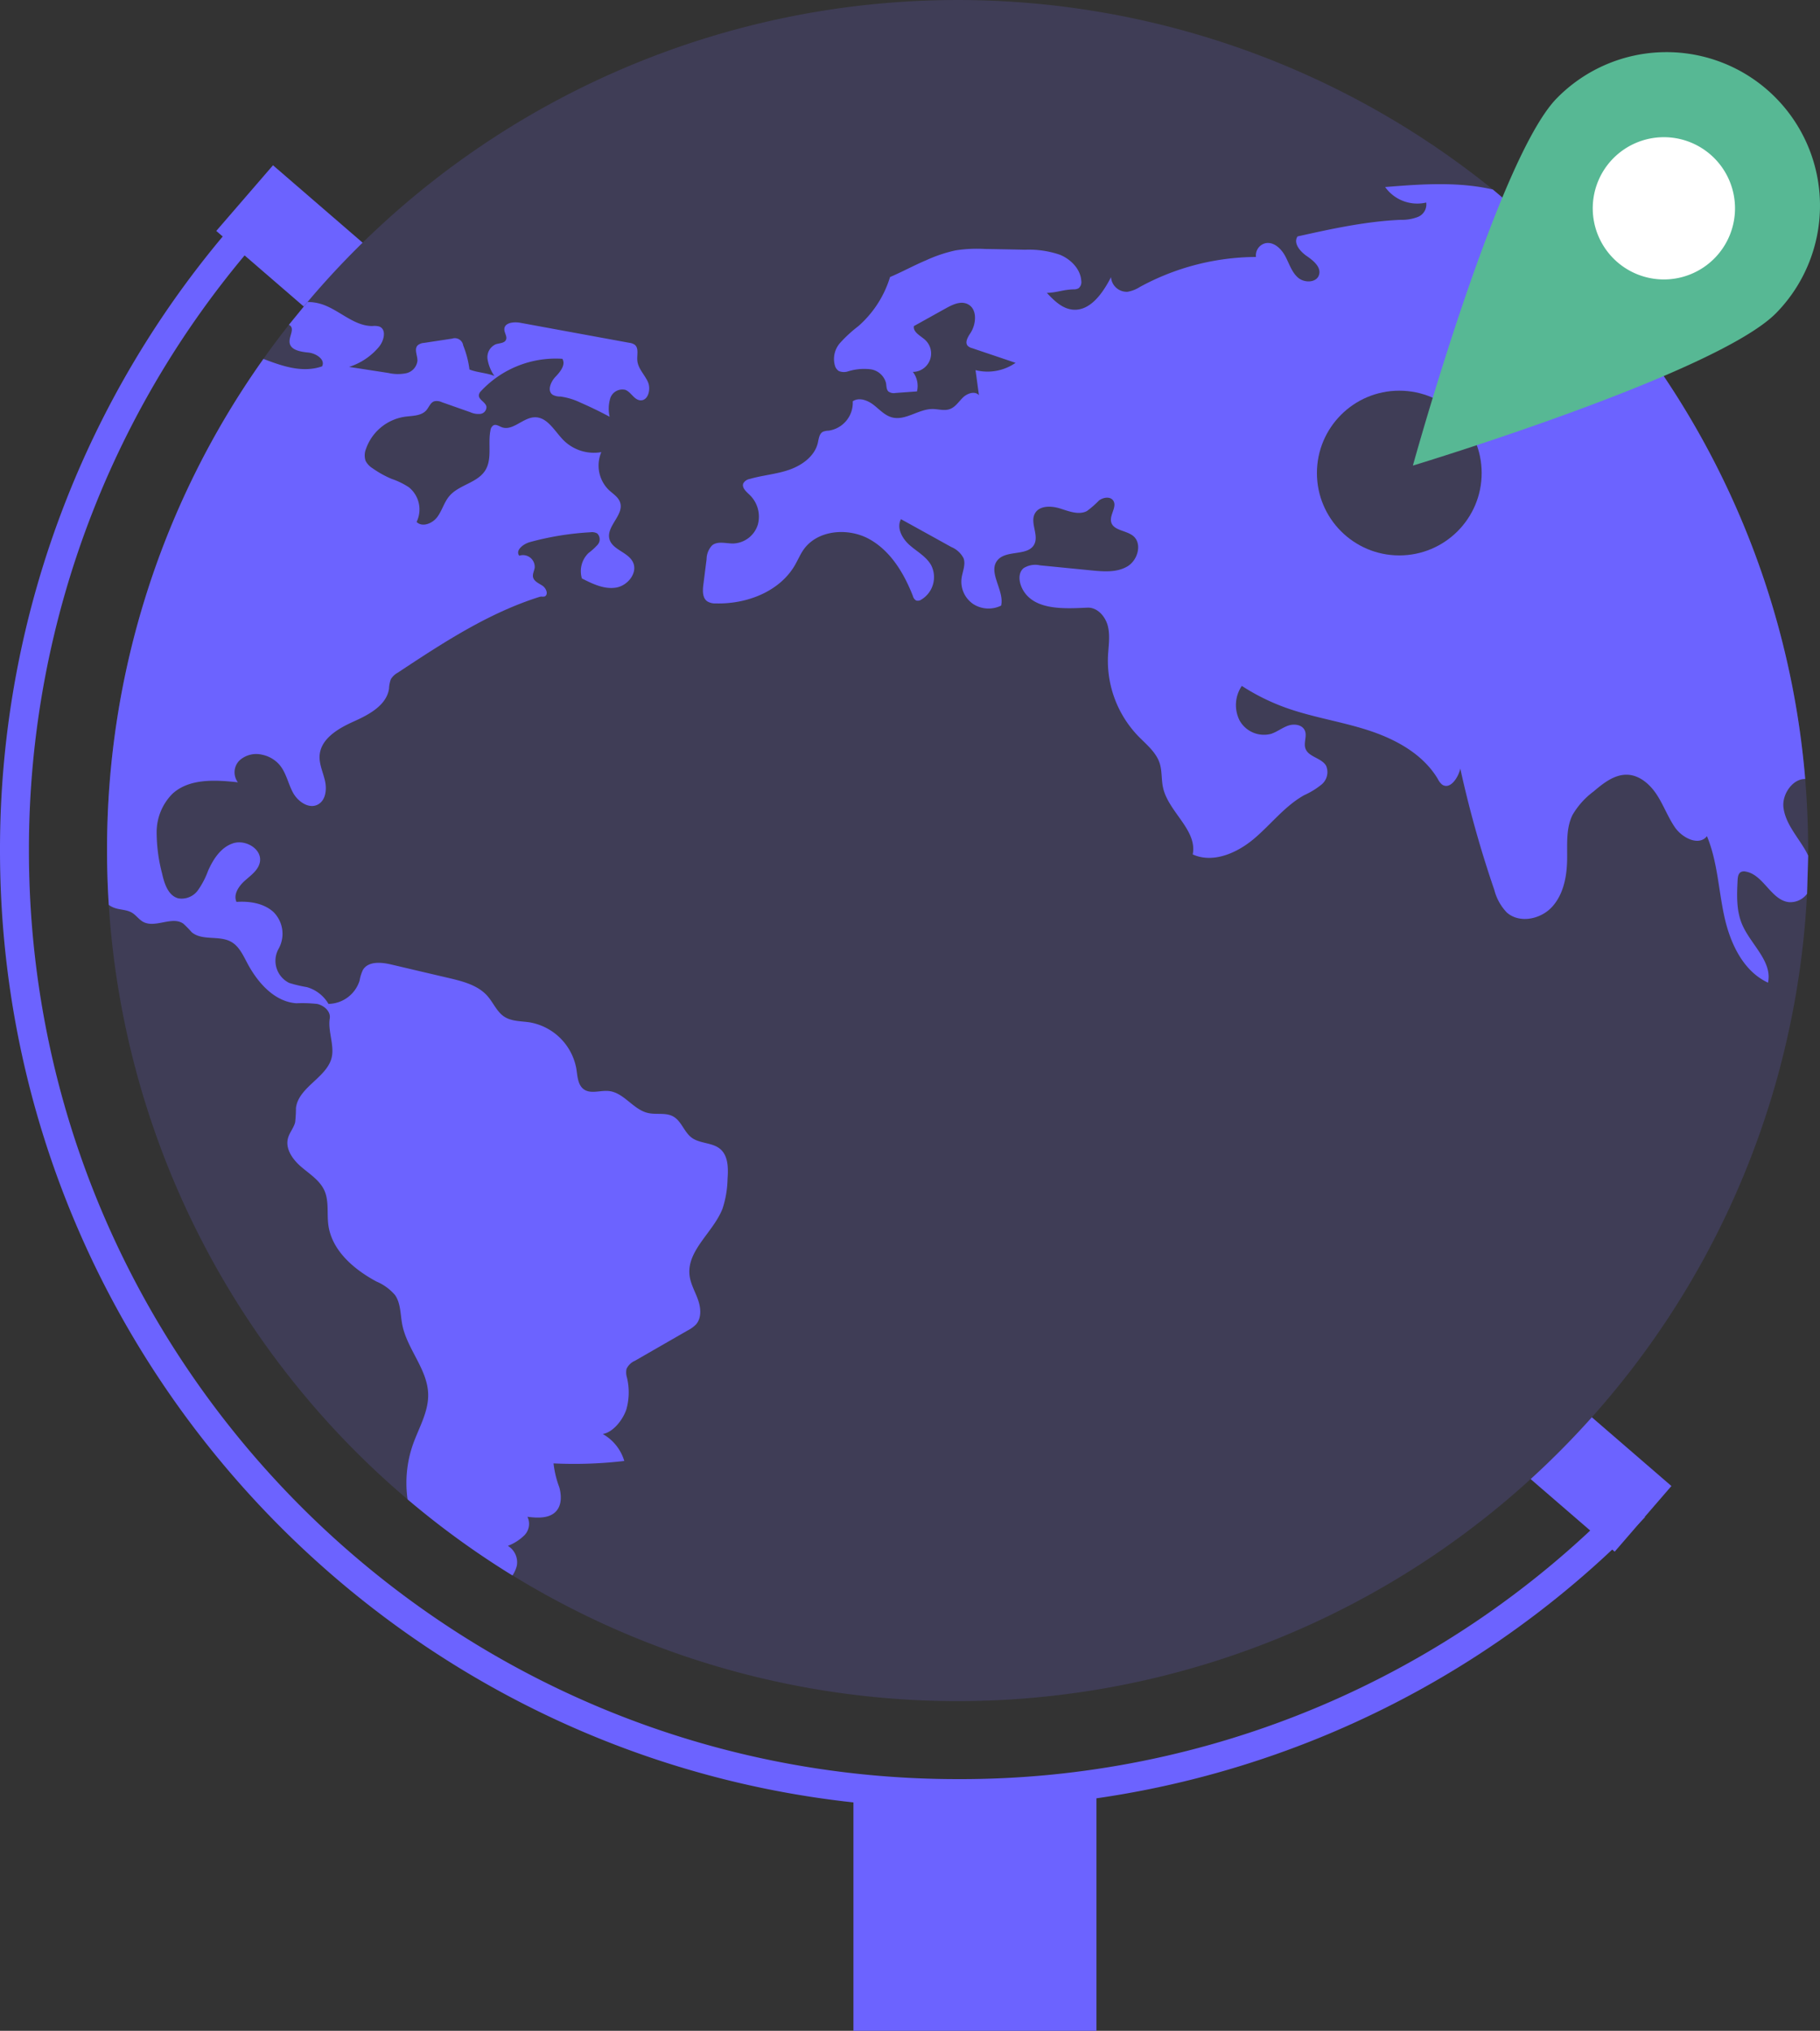<svg xmlns="http://www.w3.org/2000/svg" width="365.885" height="408.288" viewBox="0 0 365.885 408.288">
  <rect x="0" y="0" width="365.885" height="408.288" fill="#333333" stroke="none"/>
  <g id="undraw_adventure_4hum" transform="translate(-323.5 -228.816)">
    <rect id="Retângulo_48" data-name="Retângulo 48" width="17.448" height="50.793" transform="translate(366.977 275.245) rotate(-49.171)" fill="#6c63ff"/>
    <rect id="Retângulo_49" data-name="Retângulo 49" width="17.448" height="45.023" transform="translate(614.039 511.344) rotate(-49.171)" fill="#6c63ff"/>
    <path id="Caminho_387" data-name="Caminho 387" d="M843,531.047v1.024q-.035,3.856-.221,7.677a170.99,170.99,0,0,1-341.411,2.233q-.349-5.426-.349-10.934A170.143,170.143,0,0,1,532.46,432.21q2.46-3.49,5.118-6.851c1.221-1.559,2.478-3.083,3.746-4.595a171.023,171.023,0,0,1,238.293-22.613c2.059,1.663,4.083,3.385,6.06,5.141q2.373,2.111,4.664,4.315A170.528,170.528,0,0,1,842.407,516.67Q843,523.789,843,531.047Z" transform="translate(-156 -131.237)" fill="#3f3d56"/>
    <path id="Caminho_388" data-name="Caminho 388" d="M672.01,723.557c-106.15,0-192.51-86.36-192.51-192.51a191.88,191.88,0,0,1,51.366-130.915l4.263,3.957a186.079,186.079,0,0,0-49.813,126.958c0,102.943,83.75,186.694,186.694,186.694a185.217,185.217,0,0,0,134.026-56.725l4.176,4.048a190.987,190.987,0,0,1-138.2,58.493Z" transform="translate(-156 -131.237)" fill="#6c63ff"/>
    <rect id="Retângulo_50" data-name="Retângulo 50" width="48.854" height="48.854" transform="translate(495.072 588.249)" fill="#6c63ff"/>
    <path id="Caminho_389" data-name="Caminho 389" d="M537.579,425.359a.95.95,0,0,1,.233.14c.919.756-.233,2.21-.093,3.408.163,1.535,2.21,1.873,3.757,2.024s3.5,1.407,2.768,2.78c-3.885,1.338-7.817.023-11.783-1.5a170.144,170.144,0,0,0-31.441,98.837q0,5.514.349,10.934a4.419,4.419,0,0,0,1.059.57c1.163.442,2.513.361,3.583.989.849.5,1.419,1.384,2.268,1.849,2.431,1.326,5.8-1.221,8.073.361a20.849,20.849,0,0,1,1.663,1.7c2.094,1.815,5.537.593,7.956,1.954,1.559.872,2.361,2.617,3.2,4.2,2.082,3.955,5.455,7.84,9.91,8.154a26.688,26.688,0,0,1,4.211.14c1.373.314,2.722,1.512,2.5,2.9-.384,2.385.791,4.99.477,7.375-.57,4.362-6.747,6.27-7.27,10.632a26.257,26.257,0,0,1-.163,2.873c-.279,1.14-1.14,2.07-1.442,3.21-.582,2.152.965,4.3,2.652,5.746s3.722,2.71,4.653,4.734c.977,2.152.5,4.653.814,6.991.7,5.106,5.106,8.887,9.643,11.33a10.069,10.069,0,0,1,3.769,2.745c1.163,1.687,1.047,3.908,1.442,5.921.954,4.92,5.095,8.98,5.211,13.993.081,3.571-1.9,6.8-3.082,10.166a23.463,23.463,0,0,0-1.059,10.981,171.812,171.812,0,0,0,21.089,15.3,6.146,6.146,0,0,0,.872-1.954,3.865,3.865,0,0,0-1.8-4,9.562,9.562,0,0,0,3.338-2.14,3.275,3.275,0,0,0,.6-3.7c2.047.256,4.478.384,5.828-1.186,1.082-1.256,1.012-3.141.582-4.734a19.526,19.526,0,0,1-1.163-4.816A86.631,86.631,0,0,0,605,653.777a9.228,9.228,0,0,0-4.327-5.42c2.14-.361,4.083-2.92,4.758-4.979a12.681,12.681,0,0,0,.093-6.432,3.421,3.421,0,0,1-.07-1.675,3.3,3.3,0,0,1,1.7-1.64q5.3-3.053,10.608-6.1a6.4,6.4,0,0,0,1.7-1.245c1.1-1.314.942-3.28.372-4.9s-1.477-3.141-1.7-4.839c-.651-5.083,4.792-8.736,6.63-13.528a20.318,20.318,0,0,0,1-5.921c.151-2.164.163-4.664-1.489-6.049-1.594-1.338-4.071-1.035-5.735-2.28-1.524-1.14-2.047-3.338-3.711-4.257-1.512-.838-3.4-.3-5.083-.7-2.955-.686-4.816-4.094-7.84-4.409-1.7-.186-3.629.651-5.025-.337-1.233-.884-1.28-2.64-1.512-4.129a11.535,11.535,0,0,0-9.306-9.329c-1.756-.279-3.664-.174-5.165-1.14s-2.2-2.8-3.4-4.164c-1.908-2.175-4.932-2.955-7.759-3.618q-5.758-1.344-11.5-2.7c-2.036-.489-4.664-.744-5.769,1.047a7.871,7.871,0,0,0-.675,2.152,6.673,6.673,0,0,1-6.258,4.7,7.4,7.4,0,0,0-4.35-3.373,27.455,27.455,0,0,1-3.536-.838,4.954,4.954,0,0,1-2.14-6.875,6.172,6.172,0,0,0-1.059-7.41c-1.954-1.756-4.781-2.187-7.41-2.012-.686-1.5.465-3.187,1.7-4.281s2.745-2.152,3.013-3.78c.43-2.559-2.838-4.5-5.316-3.745s-4.06,3.176-5.106,5.548a16.736,16.736,0,0,1-2.059,3.943,4.042,4.042,0,0,1-3.908,1.605c-2.047-.523-2.827-2.955-3.28-5a32.612,32.612,0,0,1-1.093-8.387,10.948,10.948,0,0,1,3.164-7.631c3.385-3.117,8.6-2.815,13.167-2.315a3.354,3.354,0,0,1,.349-4.42,5.026,5.026,0,0,1,4.56-1.117,6.256,6.256,0,0,1,3.524,2.105c1.3,1.582,1.675,3.734,2.652,5.525s3.2,3.338,5,2.373c1.57-.838,1.815-3,1.431-4.734s-1.221-3.408-1.082-5.176c.268-3.362,3.769-5.4,6.851-6.781s6.607-3.257,7.1-6.607a6.173,6.173,0,0,1,.372-1.908,3.73,3.73,0,0,1,1.384-1.3c8.992-5.944,18.146-11.969,28.429-15.215.535-.174.593.012,1.14-.116.768-.442.256-1.663-.477-2.152s-1.71-.872-1.9-1.733c-.128-.628.244-1.256.337-1.9a2.367,2.367,0,0,0-3.106-2.4c-.826-1.093.8-2.361,2.129-2.734a58.141,58.141,0,0,1,12.155-1.977,2.164,2.164,0,0,1,1.384.233,1.645,1.645,0,0,1,.1,2.257,12.741,12.741,0,0,1-1.849,1.687,5.081,5.081,0,0,0-1.326,5.107c2.152,1.093,4.478,2.222,6.863,1.838s4.478-3.059,3.362-5.188c-1.035-1.989-4.164-2.443-4.7-4.618-.628-2.547,2.978-4.816,2.164-7.3-.349-1.093-1.442-1.745-2.28-2.524a6.882,6.882,0,0,1-1.5-7.607,8.667,8.667,0,0,1-7.584-2.373c-1.815-1.826-3.257-4.723-5.839-4.63-2.361.07-4.4,2.827-6.607,1.989-.547-.209-1.117-.628-1.64-.384a1.356,1.356,0,0,0-.617,1.012c-.558,2.687.407,5.746-1.059,8.073-1.594,2.524-5.281,2.873-7.212,5.153-1.047,1.233-1.454,2.9-2.419,4.2s-3,2.14-4.164,1a5.732,5.732,0,0,0-1.559-6.979,14.988,14.988,0,0,0-3.443-1.675,20.436,20.436,0,0,1-3.85-2.14,3.815,3.815,0,0,1-1.407-1.512,3.477,3.477,0,0,1,.093-2.4,9.794,9.794,0,0,1,7.782-6.444c1.535-.209,3.327-.14,4.35-1.314.535-.616.814-1.559,1.605-1.8a2.34,2.34,0,0,1,1.477.174c1.919.675,3.827,1.349,5.746,2.024a3.936,3.936,0,0,0,2.047.337,1.377,1.377,0,0,0,1.2-1.454c-.186-.954-1.652-1.408-1.512-2.373a1.509,1.509,0,0,1,.477-.814,20.554,20.554,0,0,1,16.3-6.433c.721,1.2-.419,2.606-1.384,3.618s-1.722,2.838-.558,3.618a3.064,3.064,0,0,0,1.524.349,13.291,13.291,0,0,1,4.071,1.233c1.989.861,3.943,1.815,5.851,2.838a7.376,7.376,0,0,1,.14-3.769,2.559,2.559,0,0,1,3.024-1.64c1.14.442,1.722,1.954,2.943,2.094,1.617.186,2.257-2.21,1.582-3.7s-2.024-2.722-2.129-4.362c-.081-1.093.337-2.454-.535-3.117a2.314,2.314,0,0,0-1.035-.372q-10.957-2.007-21.926-4.025c-1.3-.244-3.176-.058-3.234,1.256-.035.744.628,1.477.337,2.152-.314.721-1.338.663-2.082.919a2.827,2.827,0,0,0-1.628,2.989,8.15,8.15,0,0,0,1.373,3.362c-1.431-.593-3.583-.7-5.013-1.3a19.3,19.3,0,0,0-1.256-4.827,1.7,1.7,0,0,0-2.222-1.373c-1.884.291-3.769.57-5.653.861a2.187,2.187,0,0,0-1.291.5c-.733.779-.012,2.024-.035,3.094a2.9,2.9,0,0,1-2.245,2.5,8.462,8.462,0,0,1-3.583-.047l-7.91-1.221a12.958,12.958,0,0,0,5.979-4c1.047-1.233,1.605-3.536.093-4.118a3.609,3.609,0,0,0-1.372-.1c-3.583.023-6.409-2.966-9.759-4.234a9.594,9.594,0,0,0-3.292-.6Z" transform="translate(-156 -131.237)" fill="#6c63ff"/>
    <path id="Caminho_390" data-name="Caminho 390" d="M842.779,539.748a4.2,4.2,0,0,1-3.559,1.687c-3.641-.314-5.176-5.56-8.782-6.153a1.405,1.405,0,0,0-.954.093c-.535.291-.628,1.012-.663,1.617-.151,3-.279,6.118.9,8.887,1.71,4.048,6.142,7.444,5.211,11.737-5-2.315-7.607-7.933-8.782-13.319s-1.373-11.039-3.49-16.134c-1.617,2.059-4.99.361-6.456-1.8-1.4-2.047-2.257-4.42-3.606-6.5s-3.42-3.932-5.886-4.048c-2.594-.116-4.851,1.663-6.828,3.35a15.8,15.8,0,0,0-4.246,4.723c-1.384,2.792-1.024,6.072-1.093,9.178-.07,3.35-.779,6.9-3.071,9.364s-6.514,3.315-9.038,1.093a10.2,10.2,0,0,1-2.524-4.548,221.311,221.311,0,0,1-6.84-24.4c-.419,1.884-2.082,4.315-3.664,3.21a3.267,3.267,0,0,1-.838-1.093c-2.955-4.99-8.41-7.991-13.935-9.794s-11.318-2.629-16.773-4.606a42.889,42.889,0,0,1-8.712-4.339,6.861,6.861,0,0,0-.419,7,5.609,5.609,0,0,0,6.3,2.641c1.21-.4,2.233-1.233,3.431-1.652s2.815-.209,3.338.954c.512,1.105-.256,2.443.128,3.606.57,1.756,3.234,1.9,4.164,3.5a3.241,3.241,0,0,1-.872,3.745,15.678,15.678,0,0,1-3.513,2.164c-3.908,2.175-6.688,5.886-10.108,8.771s-8.247,5-12.318,3.152c.965-4.92-4.885-8.526-5.967-13.423-.361-1.617-.174-3.327-.675-4.9-.733-2.28-2.757-3.839-4.409-5.56a21.855,21.855,0,0,1-5.991-15.878c.093-2.024.465-4.083,0-6.06s-2.094-3.873-4.118-3.792c-4.618.209-10.445.558-12.865-3.385-.872-1.407-1.245-3.466.012-4.548a4.392,4.392,0,0,1,3.338-.57c3.478.337,6.944.686,10.422,1.024,2.431.233,5.06.43,7.154-.837s3-4.653,1.059-6.153c-1.407-1.093-3.943-1.035-4.362-2.768-.337-1.454,1.268-3.094.4-4.315-.617-.861-2.012-.628-2.861.023a18.7,18.7,0,0,1-2.408,2.105c-1.663.861-3.641.035-5.432-.523s-4.187-.6-5.048,1.059c-.977,1.849.849,4.292-.1,6.153-1.28,2.454-5.583,1.059-7.375,3.176-2.047,2.419,1.4,6.049.71,9.143a5.7,5.7,0,0,1-5.618-.314,5.439,5.439,0,0,1-2.35-5.072c.163-1.4.9-2.827.407-4.141a4.834,4.834,0,0,0-2.454-2.245q-5.06-2.809-10.12-5.6c-.942,1.745.244,3.9,1.733,5.211s3.338,2.292,4.315,4.013a5.274,5.274,0,0,1-1.977,6.956,1.227,1.227,0,0,1-1.012.174,1.4,1.4,0,0,1-.651-.872c-1.78-4.571-4.467-9.073-8.747-11.457s-10.445-1.9-13.26,2.117c-.663.954-1.117,2.047-1.7,3.059-3.082,5.362-9.713,7.9-15.9,7.735a3.064,3.064,0,0,1-1.733-.407c-1-.686-.954-2.152-.8-3.362.221-1.71.43-3.408.651-5.118a4.1,4.1,0,0,1,1.128-2.8c1.152-.907,2.8-.337,4.269-.361a5.377,5.377,0,0,0,4.9-3.78,6.077,6.077,0,0,0-1.7-6.049c-.663-.628-1.559-1.419-1.21-2.268a1.885,1.885,0,0,1,1.314-.884c2.617-.756,5.4-.954,7.968-1.861s5.083-2.734,5.7-5.4c.186-.814.268-1.8,1-2.21a3.24,3.24,0,0,1,1.163-.233,5.661,5.661,0,0,0,4.851-5.9c1.233-.861,2.966-.221,4.164.7s2.245,2.129,3.7,2.524c2.71.744,5.327-1.663,8.142-1.675,1.186,0,2.408.419,3.513.012,1.128-.407,1.8-1.524,2.664-2.35s2.385-1.338,3.187-.442c-.233-1.687-.454-3.362-.686-5.037A9.9,9.9,0,0,0,683.665,433c-2.931-.989-5.851-1.977-8.782-2.966a1.9,1.9,0,0,1-.826-.442c-.64-.686,0-1.756.512-2.536,1.245-1.873,1.454-4.955-.593-5.886-1.4-.64-2.989.128-4.327.872-2.14,1.186-4.281,2.385-6.421,3.571-.2,1.221,1.291,1.919,2.21,2.734a3.706,3.706,0,0,1-2.419,6.479,4.643,4.643,0,0,1,.826,3.92l-4.315.314a1.853,1.853,0,0,1-1.4-.279c-.465-.407-.4-1.128-.512-1.733a3.744,3.744,0,0,0-3.164-2.757,10.922,10.922,0,0,0-4.409.407,2.686,2.686,0,0,1-1.908-.047,1.9,1.9,0,0,1-.745-.954,4.864,4.864,0,0,1,.977-4.676,26.771,26.771,0,0,1,3.676-3.385,21.428,21.428,0,0,0,6.386-9.887c2.373-1,4.827-2.35,7.212-3.35a28.8,28.8,0,0,1,5.99-2.012,28.309,28.309,0,0,1,5.874-.279c2.675.047,5.362.093,8.038.151a19.344,19.344,0,0,1,7.037,1.012c2.2.907,4.141,2.873,4.292,5.246a1.611,1.611,0,0,1-.523,1.477,1.885,1.885,0,0,1-1.012.233c-2.222.07-3.164.628-5.386.71,1.407,1.5,2.989,3.082,5.037,3.35,3.606.465,6.2-3.269,7.863-6.514a3.174,3.174,0,0,0,3.315,2.943,6.686,6.686,0,0,0,2.5-.977A49.2,49.2,0,0,1,732,411.715a2.511,2.511,0,0,1,1.919-2.768c1.663-.326,3.152,1.1,3.955,2.594s1.291,3.21,2.571,4.327,3.722,1.059,4.222-.547c.489-1.547-1.128-2.873-2.466-3.792s-2.757-2.594-1.849-3.943c6.84-1.524,13.737-3.036,20.752-3.338a8.83,8.83,0,0,0,3.49-.6,2.712,2.712,0,0,0,1.628-2.873,7.931,7.931,0,0,1-8.259-3.117c7.2-.593,14.738-1.117,21.659.5l6.06,5.141c-1.152,1.2-2.687,2.326-1.849,3.525a2.579,2.579,0,0,0,2.129.733c1.466.023,2.931.058,4.385.058a170.528,170.528,0,0,1,52.065,109.062c-2.443-.093-4.688,3-4.374,5.7.372,3.129,2.629,5.642,4.246,8.34a12.71,12.71,0,0,1,.721,1.361Z" transform="translate(-156 -131.237)" fill="#6c63ff"/>
    <circle id="Elipse_131" data-name="Elipse 131" cx="16.559" cy="16.559" r="16.559" transform="translate(588.249 307.362)" fill="#3f3d56"/>
    <circle id="Elipse_132" data-name="Elipse 132" cx="21.828" cy="21.828" r="21.828" transform="translate(636.171 248.869)" fill="#fff"/>
    <path id="Caminho_391" data-name="Caminho 391" d="M836.074,379.306a30.86,30.86,0,0,0-43.639.54c-11.9,12.2-28.893,73.811-28.893,73.811s61.171-18.512,73.073-30.712a30.86,30.86,0,0,0-.541-43.639Zm-32.061,32.865a14.3,14.3,0,1,1,20.223-.25,14.3,14.3,0,0,1-20.223.25Z" transform="translate(-156 -131.237)" fill="#57b894"/>
  </g>
</svg>
